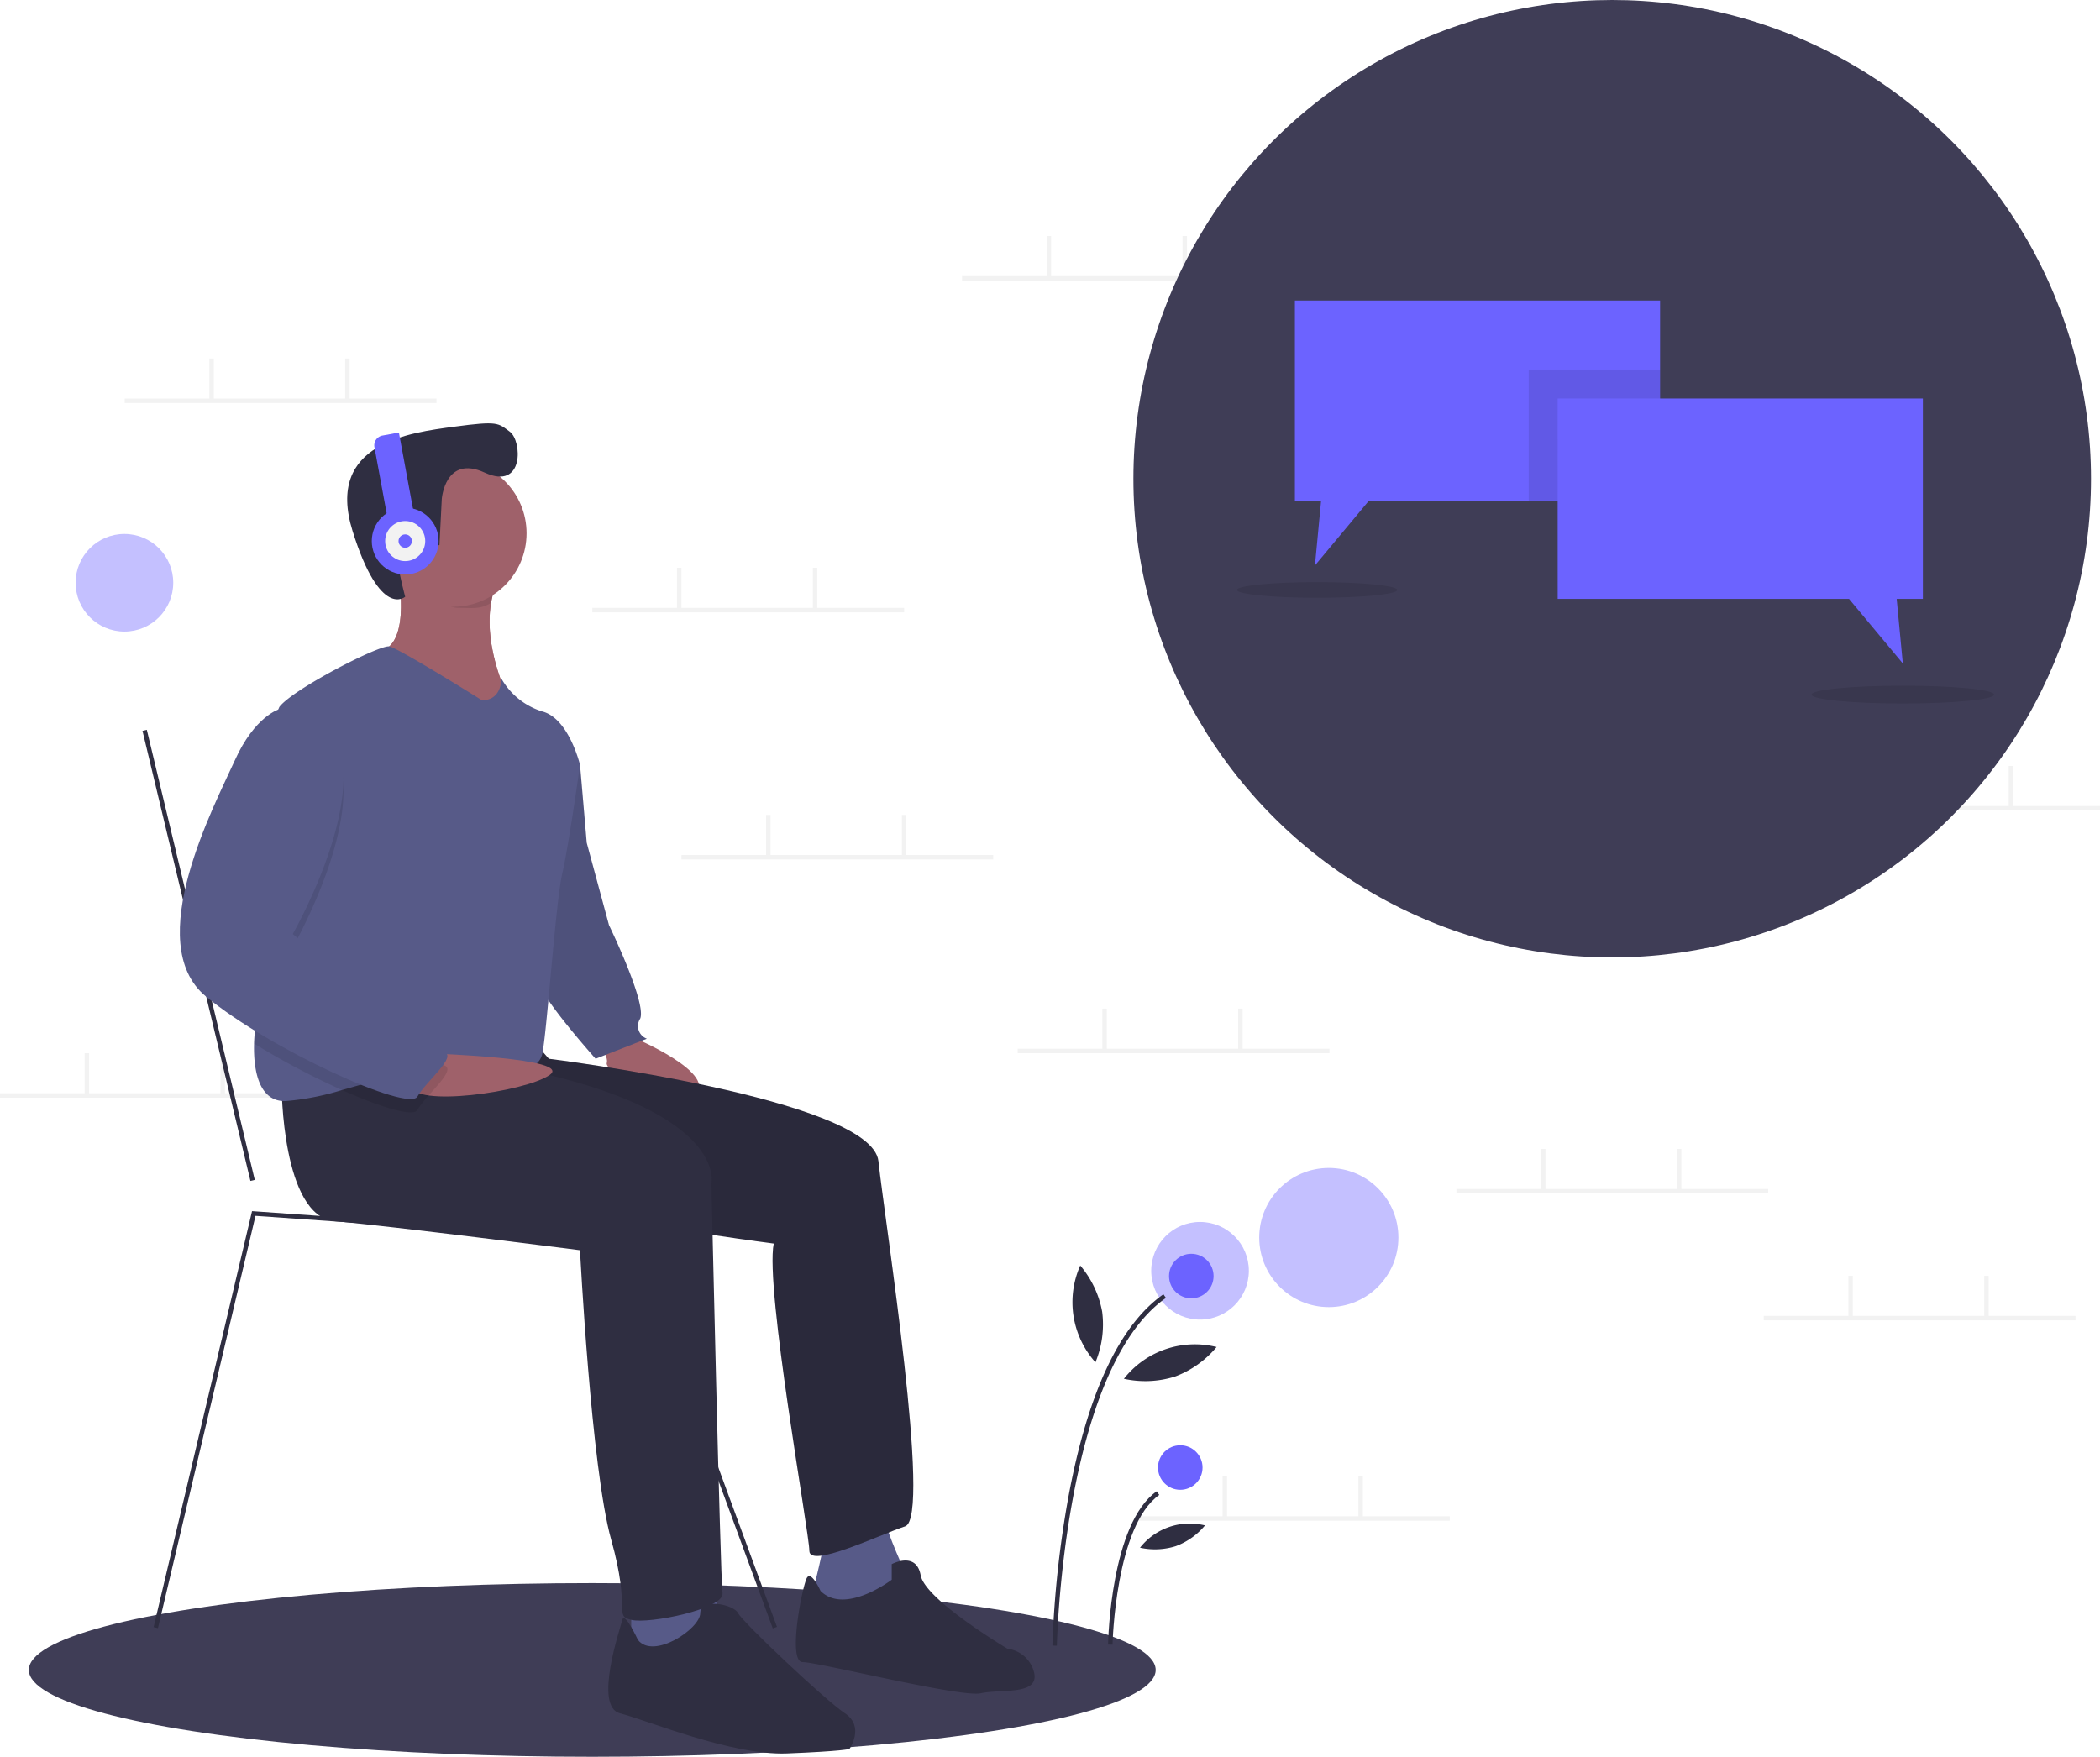 <svg xmlns="http://www.w3.org/2000/svg" width="235" height="196.623" viewBox="0 0 235 196.623">
  <g id="img-chat" transform="translate(0 0)">
    <ellipse id="Ellipse_79" data-name="Ellipse 79" cx="63.049" cy="9.719" rx="63.049" ry="9.719" transform="translate(3.228 177.185)" fill="#3f3d56"/>
    <rect id="Rectangle_293" data-name="Rectangle 293" width="34.889" height="0.498" transform="translate(13.955 44.608)" fill="#f2f2f2"/>
    <rect id="Rectangle_294" data-name="Rectangle 294" width="0.498" height="4.61" transform="translate(23.425 40.122)" fill="#f2f2f2"/>
    <rect id="Rectangle_295" data-name="Rectangle 295" width="0.498" height="4.61" transform="translate(38.627 40.122)" fill="#f2f2f2"/>
    <rect id="Rectangle_296" data-name="Rectangle 296" width="34.889" height="0.498" transform="translate(107.656 30.901)" fill="#f2f2f2"/>
    <rect id="Rectangle_297" data-name="Rectangle 297" width="0.498" height="4.61" transform="translate(117.126 26.416)" fill="#f2f2f2"/>
    <rect id="Rectangle_298" data-name="Rectangle 298" width="0.498" height="4.61" transform="translate(132.328 26.416)" fill="#f2f2f2"/>
    <rect id="Rectangle_299" data-name="Rectangle 299" width="34.889" height="0.498" transform="translate(127.344 169.708)" fill="#f2f2f2"/>
    <rect id="Rectangle_300" data-name="Rectangle 300" width="0.498" height="4.61" transform="translate(136.813 165.223)" fill="#f2f2f2"/>
    <rect id="Rectangle_301" data-name="Rectangle 301" width="0.498" height="4.61" transform="translate(152.015 165.223)" fill="#f2f2f2"/>
    <rect id="Rectangle_302" data-name="Rectangle 302" width="34.889" height="0.498" transform="translate(197.37 147.28)" fill="#f2f2f2"/>
    <rect id="Rectangle_303" data-name="Rectangle 303" width="0.498" height="4.61" transform="translate(206.84 142.794)" fill="#f2f2f2"/>
    <rect id="Rectangle_304" data-name="Rectangle 304" width="0.498" height="4.61" transform="translate(222.041 142.794)" fill="#f2f2f2"/>
    <rect id="Rectangle_305" data-name="Rectangle 305" width="34.889" height="0.498" transform="translate(200.111 90.212)" fill="#f2f2f2"/>
    <rect id="Rectangle_306" data-name="Rectangle 306" width="0.498" height="4.61" transform="translate(209.581 85.726)" fill="#f2f2f2"/>
    <rect id="Rectangle_307" data-name="Rectangle 307" width="0.498" height="4.61" transform="translate(224.783 85.726)" fill="#f2f2f2"/>
    <rect id="Rectangle_308" data-name="Rectangle 308" width="34.889" height="0.498" transform="translate(76.257 95.695)" fill="#f2f2f2"/>
    <rect id="Rectangle_309" data-name="Rectangle 309" width="0.498" height="4.61" transform="translate(85.726 91.209)" fill="#f2f2f2"/>
    <rect id="Rectangle_310" data-name="Rectangle 310" width="0.498" height="4.61" transform="translate(100.928 91.209)" fill="#f2f2f2"/>
    <rect id="Rectangle_311" data-name="Rectangle 311" width="34.889" height="0.498" transform="translate(162.98 133.075)" fill="#f2f2f2"/>
    <rect id="Rectangle_312" data-name="Rectangle 312" width="0.498" height="4.61" transform="translate(172.45 128.59)" fill="#f2f2f2"/>
    <rect id="Rectangle_313" data-name="Rectangle 313" width="0.498" height="4.61" transform="translate(187.651 128.59)" fill="#f2f2f2"/>
    <rect id="Rectangle_314" data-name="Rectangle 314" width="34.889" height="0.498" transform="translate(113.887 117.375)" fill="#f2f2f2"/>
    <rect id="Rectangle_315" data-name="Rectangle 315" width="0.498" height="4.61" transform="translate(123.356 112.89)" fill="#f2f2f2"/>
    <rect id="Rectangle_316" data-name="Rectangle 316" width="0.498" height="4.61" transform="translate(138.558 112.89)" fill="#f2f2f2"/>
    <rect id="Rectangle_317" data-name="Rectangle 317" width="34.889" height="0.498" transform="translate(66.288 68.033)" fill="#f2f2f2"/>
    <rect id="Rectangle_318" data-name="Rectangle 318" width="0.498" height="4.61" transform="translate(75.758 63.547)" fill="#f2f2f2"/>
    <rect id="Rectangle_319" data-name="Rectangle 319" width="0.498" height="4.61" transform="translate(90.96 63.547)" fill="#f2f2f2"/>
    <rect id="Rectangle_320" data-name="Rectangle 320" width="34.889" height="0.498" transform="translate(0 122.36)" fill="#f2f2f2"/>
    <rect id="Rectangle_321" data-name="Rectangle 321" width="0.498" height="4.61" transform="translate(9.47 117.874)" fill="#f2f2f2"/>
    <rect id="Rectangle_322" data-name="Rectangle 322" width="0.498" height="4.61" transform="translate(24.671 117.874)" fill="#f2f2f2"/>
    <circle id="Ellipse_80" data-name="Ellipse 80" cx="53.579" cy="53.579" r="53.579" transform="translate(126.833)" fill="#3f3d56"/>
    <rect id="Rectangle_323" data-name="Rectangle 323" width="0.499" height="51.803" transform="translate(15.944 81.798) rotate(-13.486)" fill="#2f2e41"/>
    <path id="Path_2805" data-name="Path 2805" d="M400.69,521s10.217,4.237,6.978,6.729-9.968-2.99-9.719-3.738-1-2.492-1-2.492Z" transform="translate(-330.053 -404.995)" fill="#9f616a"/>
    <path id="Path_2806" data-name="Path 2806" d="M372.2,387l3.24,2.99.748,8.722,2.492,9.221s4.237,8.722,3.489,10.467a1.511,1.511,0,0,0,.748,2.243l-5.732,2.243s-6.23-6.978-6.23-8.473S372.2,387,372.2,387Z" transform="translate(-310.532 -304.389)" fill="#575a88"/>
    <path id="Path_2807" data-name="Path 2807" d="M372.2,387l3.24,2.99.748,8.722,2.492,9.221s4.237,8.722,3.489,10.467a1.511,1.511,0,0,0,.748,2.243l-5.732,2.243s-6.23-6.978-6.23-8.473S372.2,387,372.2,387Z" transform="translate(-310.532 -304.389)" opacity="0.1"/>
    <path id="Path_2808" data-name="Path 2808" d="M494.42,740.243s-1.246,5.732-1.5,6.23,4.735,2.243,4.735,2.243l5.981-4.237S501.149,739,501.149,738Z" transform="translate(-402.102 -567.918)" fill="#575a88"/>
    <path id="Path_2809" data-name="Path 2809" d="M315.306,523l1.744,1.994s36.135,4.486,36.882,11.463,5.981,39.873,2.99,40.87-10.716,4.735-10.716,2.741-4.984-29.406-3.987-34.39c0,0-43.112-5.483-44.109-11.713s1-8.971,1-8.971Z" transform="translate(-255.634 -406.497)" fill="#2f2e41"/>
    <path id="Path_2810" data-name="Path 2810" d="M315.306,523l1.744,1.994s36.135,4.486,36.882,11.463,5.981,39.873,2.99,40.87-10.716,4.735-10.716,2.741-4.984-29.406-3.987-34.39c0,0-43.112-5.483-44.109-11.713s1-8.971,1-8.971Z" transform="translate(-255.634 -406.497)" opacity="0.1"/>
    <path id="Path_2811" data-name="Path 2811" d="M488.662,759.764s-1-2.243-1.5-1.5-2.243,9.47-.5,9.47,17.694,3.987,19.936,3.489,6.479.249,5.981-2.243a3.5,3.5,0,0,0-2.99-2.741s-9.221-5.483-9.719-8.224-3.24-1.246-3.24-1.246v1.745S491.4,762.505,488.662,759.764Z" transform="translate(-396.842 -581.707)" fill="#2f2e41"/>
    <path id="Path_2812" data-name="Path 2812" d="M298.077,306.046s1.744,8.473-1.994,9.221S300.818,321,300.818,321l5.482,2.99L310.288,320s-3.613-7.352-.872-12.834S298.077,306.046,298.077,306.046Z" transform="translate(-253.606 -242.374)" fill="#9f616a"/>
    <path id="Path_2813" data-name="Path 2813" d="M310.288,320l-3.987,3.987L300.818,321s-8.473-4.984-4.735-5.732c2.4-.481,2.539-4.159,2.333-6.721a23.182,23.182,0,0,0-.339-2.5s14.08-4.361,11.339,1.121a9.559,9.559,0,0,0-.857,2.681C307.718,314.776,310.288,320,310.288,320Z" transform="translate(-253.606 -242.374)" fill="#9f616a"/>
    <path id="Path_2814" data-name="Path 2814" d="M283.452,712.992v5.732h9.47l.748-2.243-1-5.981Z" transform="translate(-212.814 -533.44)" fill="#575a88"/>
    <path id="Path_2815" data-name="Path 2815" d="M254.952,533.99s0,14.7,5.981,15.2,27.413,3.24,27.413,3.24,1.246,24.422,3.489,32.4.249,8.473,2.243,8.971,10.467-1.246,10.217-2.99-1.246-45.854-1.246-45.854,2.243-9.47-27.662-13.955Z" transform="translate(-223.44 -412.503)" fill="#2f2e41"/>
    <path id="Path_2816" data-name="Path 2816" d="M404.969,779.838s-1.5-3.24-1.744-2.243-3.24,9.719-.249,10.467,12.46,4.735,18.69,4.486,6.978-.5,6.978-.5,1.744-2.492-.5-3.987-11.463-10.217-11.962-11.214-4.237-1.744-4.237,0S406.713,782.081,404.969,779.838Z" transform="translate(-333.584 -596.299)" fill="#2f2e41"/>
    <path id="Path_2817" data-name="Path 2817" d="M318.291,307.168a9.559,9.559,0,0,0-.857,2.681c-1.241.75-2.071.558-3.628.558-2.31,0-3.242-2.953-4.735-4.486-.117-1.423-2.118.125-2.118.125S321.032,301.685,318.291,307.168Z" transform="translate(-262.481 -242.374)" opacity="0.1"/>
    <circle id="Ellipse_81" data-name="Ellipse 81" cx="8.224" cy="8.224" r="8.224" transform="translate(42.477 51.461)" fill="#9f616a"/>
    <path id="Path_2818" data-name="Path 2818" d="M279.051,359.047s-1.246,8.971-1.994,12.211-1.744,18.192-2.243,20.186-3.489,2.492-9.47,1.744a11.242,11.242,0,0,0-1.131-.085c-3.683-.117-7.9,1.261-11.8,2.343a29.655,29.655,0,0,1-6.26,1.231c-2.841.13-3.673-3.02-3.576-6.429.092-3.172.992-6.574,1.832-7.775,1.513-2.163.025-21.584.583-27.988v0a4.64,4.64,0,0,1,.414-1.914c1.5-1.994,11.214-6.978,12.3-6.776s10.374,6.028,10.374,6.028c2.243,0,2.171-2.432,2.171-2.432a8,8,0,0,0,4.558,3.678C277.8,353.814,279.051,359.047,279.051,359.047Z" transform="translate(-214.145 -273.445)" fill="#575a88"/>
    <path id="Path_2819" data-name="Path 2819" d="M315.181,528.643s16.053.511,13.241,2.418-15.272,3.652-15.522,1.16S315.181,528.643,315.181,528.643Z" transform="translate(-266.934 -410.733)" fill="#9f616a"/>
    <path id="Path_2820" data-name="Path 2820" d="M264.236,418.791c.052.957-2.522,3.113-3.354,4.57-.461.807-4.03-.257-8.443-2.228a86.567,86.567,0,0,1-9.836-5.2c.092-3.172.992-6.574,1.832-7.775,1.513-2.163.025-21.584.583-27.988v0a2.763,2.763,0,0,1,.414-.169h2.99c10.217,4.735-1.5,25.17-1.5,25.17s15.451,12.709,16.946,13.208A.448.448,0,0,1,264.236,418.791Z" transform="translate(-214.167 -299.133)" opacity="0.1"/>
    <path id="Path_2821" data-name="Path 2821" d="M223.392,374H220.4s-2.741.748-4.984,5.732-10.467,20.435-3.24,26.416,22.678,12.959,23.674,11.214,4.486-4.486,2.99-4.984S221.9,399.17,221.9,399.17,233.61,378.735,223.392,374Z" transform="translate(-189.139 -294.628)" fill="#575a88"/>
    <path id="Path_2822" data-name="Path 2822" d="M294.995,254.113s.361-5,4.813-2.959,4.162-3.578,2.816-4.57-1.3-1.238-6.224-.574-14.474,1.789-11.385,11.683,5.887,7.349,5.887,7.349-2.455-8.9.033-7.207l2.488,1.7,1.313-.278Z" transform="translate(-245.559 -198.255)" fill="#2f2e41"/>
    <path id="Path_2823" data-name="Path 2823" d="M138.267,590.644l-15.894-43.21L80.38,544.469,69.464,590.615l-.485-.115,11.014-46.558.211.015,42.526,3,.056.151,15.949,43.362Z" transform="translate(-51.789 -408.389)" fill="#2f2e41"/>
    <circle id="Ellipse_82" data-name="Ellipse 82" cx="7.787" cy="7.787" r="7.787" transform="translate(140.914 130.721)" fill="#6c63ff" opacity="0.4"/>
    <circle id="Ellipse_83" data-name="Ellipse 83" cx="5.463" cy="5.463" r="5.463" transform="translate(128.827 136.765)" fill="#6c63ff" opacity="0.4"/>
    <circle id="Ellipse_84" data-name="Ellipse 84" cx="5.463" cy="5.463" r="5.463" transform="translate(8.461 59.76)" fill="#6c63ff" opacity="0.4"/>
    <path id="Path_2824" data-name="Path 2824" d="M601.581,676.114l-.5-.01a115.583,115.583,0,0,1,1.769-16.519c2.155-11.683,5.739-19.356,10.652-22.805l.286.408C602.314,645.245,601.587,675.806,601.581,676.114Z" transform="translate(-483.313 -491.922)" fill="#2f2e41"/>
    <path id="Path_2825" data-name="Path 2825" d="M626.581,742.424l-.5-.01c.011-.552.322-13.56,5.443-17.156l.286.408C626.9,729.117,626.584,742.291,626.581,742.424Z" transform="translate(-502.083 -558.351)" fill="#2f2e41"/>
    <circle id="Ellipse_85" data-name="Ellipse 85" cx="2.492" cy="2.492" r="2.492" transform="translate(130.821 140.327)" fill="#6c63ff"/>
    <circle id="Ellipse_86" data-name="Ellipse 86" cx="2.492" cy="2.492" r="2.492" transform="translate(129.586 161.758)" fill="#6c63ff"/>
    <path id="Path_2826" data-name="Path 2826" d="M613.457,629.029a11.07,11.07,0,0,1-.752,5.667,10.088,10.088,0,0,1-1.7-10.833A11.07,11.07,0,0,1,613.457,629.029Z" transform="translate(-490.12 -482.224)" fill="#2f2e41"/>
    <path id="Path_2827" data-name="Path 2827" d="M638.9,662.974a11.07,11.07,0,0,1-5.711.247,10.088,10.088,0,0,1,10.372-3.558A11.07,11.07,0,0,1,638.9,662.974Z" transform="translate(-507.419 -508.904)" fill="#2f2e41"/>
    <path id="Path_2828" data-name="Path 2828" d="M644.417,742.283a7.759,7.759,0,0,1-4,.173,7.071,7.071,0,0,1,7.27-2.494A7.76,7.76,0,0,1,644.417,742.283Z" transform="translate(-512.843 -569.234)" fill="#2f2e41"/>
    <path id="Path_2829" data-name="Path 2829" d="M1.116,0H2.99V10.217H0v-9.1A1.116,1.116,0,0,1,1.116,0Z" transform="translate(41.699 48.951) rotate(-10.466)" fill="#6c63ff"/>
    <circle id="Ellipse_87" data-name="Ellipse 87" cx="3.738" cy="3.738" r="3.738" transform="translate(41.605 56.819)" fill="#6c63ff"/>
    <circle id="Ellipse_88" data-name="Ellipse 88" cx="2.243" cy="2.243" r="2.243" transform="translate(43.1 58.314)" fill="#f2f2f2"/>
    <circle id="Ellipse_89" data-name="Ellipse 89" cx="0.748" cy="0.748" r="0.748" transform="translate(44.596 59.809)" fill="#6c63ff"/>
    <path id="Path_2830" data-name="Path 2830" d="M622.322,134.956v22.428h-32.6l-6.023,7.227.688-7.227h-2.931V134.956Z" transform="translate(-436.551 -101.324)" fill="#6c63ff"/>
    <rect id="Rectangle_324" data-name="Rectangle 324" width="14.703" height="14.703" transform="translate(171.067 41.357)" opacity="0.1"/>
    <path id="Path_2831" data-name="Path 2831" d="M699.452,178.956h40.87v22.428h-2.931l.688,7.227-6.022-7.227h-32.6Z" transform="translate(-525.145 -134.359)" fill="#6c63ff"/>
    <ellipse id="Ellipse_90" data-name="Ellipse 90" cx="8.971" cy="0.875" rx="8.971" ry="0.875" transform="translate(138.421 65.153)" opacity="0.1"/>
    <ellipse id="Ellipse_91" data-name="Ellipse 91" cx="10.217" cy="0.997" rx="10.217" ry="0.997" transform="translate(202.716 76.744)" opacity="0.1"/>
  </g>
</svg>
